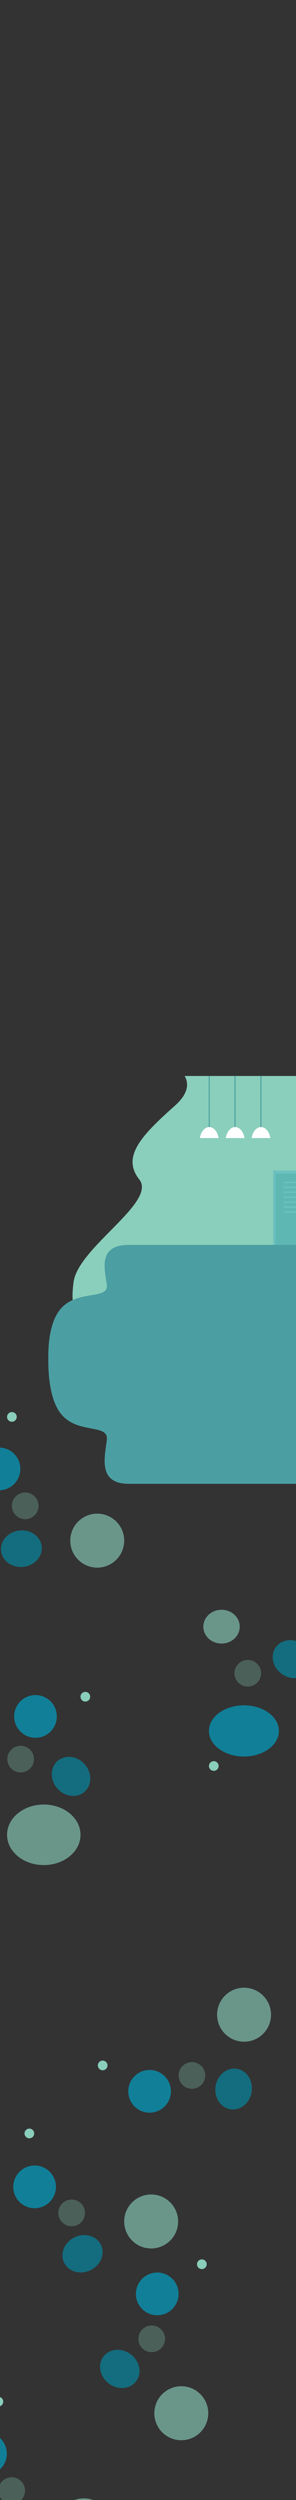 <?xml version="1.0" encoding="utf-8"?>
<!-- Generator: Adobe Illustrator 24.0.0, SVG Export Plug-In . SVG Version: 6.00 Build 0)  -->
<svg version="1.1" id="OBJECTS" xmlns="http://www.w3.org/2000/svg" xmlns:xlink="http://www.w3.org/1999/xlink" x="0px" y="0px"
	 viewBox="0 0 642.3 5417" style="enable-background:new 0 0 642.3 5417;" xml:space="preserve">
<rect x="0" y="0" width="642.3" height="5417" fill="#333333" stroke="none"/>
<style type="text/css">
	.st0{clip-path:url(#SVGID_2_);fill:#8ACFBB;}
	.st1{clip-path:url(#SVGID_4_);}
	.st2{fill:#6CC1BF;}
	.st3{fill:#5EB7B3;}
	.st4{clip-path:url(#SVGID_6_);}
	.st5{fill:#4B9FA3;}
	.st6{fill:#FFFFFF;}
	.st7{clip-path:url(#SVGID_8_);fill:#4B9FA3;}
	.st8{clip-path:url(#SVGID_10_);fill:#4B9FA3;}
	.st9{opacity:0.67;fill:#00A4C9;enable-background:new    ;}
	.st10{opacity:0.29;fill:#8ACFBB;enable-background:new    ;}
	.st11{opacity:0.64;fill:#8ACFBB;enable-background:new    ;}
	.st12{opacity:0.63;fill:#008FAA;enable-background:new    ;}
	.st13{fill:#8ACFBB;}
</style>
<g>
	<g>
		<g>
			<g>
				<defs>
					<rect id="SVGID_1_" x="-65.8" y="2331.4" width="720.8" height="637.6"/>
				</defs>
				<clipPath id="SVGID_2_">
					<use xlink:href="#SVGID_1_"  style="overflow:visible;"/>
				</clipPath>
				<path class="st0" d="M353.9,2296c0,0,97.8,35.7,25.2,100.2s-115.6,110.2-76.9,159.4c38.9,49.5-133,147.3-142.6,222.7
					c-9.7,75.4,14.2,52.2,33,92.5s-36.1,119.6-36.1,119.6H666v-676L353.9,2296z"/>
			</g>
		</g>
	</g>
	<g>
		<g>
			<g>
				<defs>
					<rect id="SVGID_3_" x="-65.8" y="2331.4" width="720.8" height="637.6"/>
				</defs>
				<clipPath id="SVGID_4_">
					<use xlink:href="#SVGID_3_"  style="overflow:visible;"/>
				</clipPath>
				<g class="st1">
					<g>
						<rect x="592.7" y="2536.2" class="st2" width="81.1" height="309.7"/>
					</g>
					<g>
						<rect x="597.7" y="2542.9" class="st3" width="71.2" height="294.7"/>
					</g>
					<g>
						<rect x="615.2" y="2560.5" class="st2" width="36.1" height="3.3"/>
					</g>
					<g>
						<rect x="615.2" y="2571" class="st2" width="36.1" height="3.3"/>
					</g>
					<g>
						<rect x="615.2" y="2581.6" class="st2" width="36.1" height="3.3"/>
					</g>
					<g>
						<rect x="615.2" y="2592.4" class="st2" width="36.1" height="3.3"/>
					</g>
					<g>
						<rect x="615.2" y="2603.1" class="st2" width="36.1" height="3.3"/>
					</g>
					<g>
						<rect x="615.2" y="2613.8" class="st2" width="36.1" height="3.3"/>
					</g>
					<g>
						<rect x="615.2" y="2624.5" class="st2" width="36.1" height="3.3"/>
					</g>
					<g>
						<rect x="615.2" y="2743.7" class="st2" width="36.1" height="3.3"/>
					</g>
					<g>
						<rect x="615.2" y="2754.5" class="st2" width="36.1" height="3.3"/>
					</g>
					<g>
						<rect x="615.2" y="2765.1" class="st2" width="36.1" height="3.3"/>
					</g>
					<g>
						<rect x="615.2" y="2775.9" class="st2" width="36.1" height="3.3"/>
					</g>
					<g>
						<rect x="615.2" y="2786.4" class="st2" width="36.1" height="3.3"/>
					</g>
					<g>
						<rect x="615.2" y="2797.2" class="st2" width="36.1" height="3.3"/>
					</g>
					<g>
						<rect x="615.2" y="2807.8" class="st2" width="36.1" height="3.3"/>
					</g>
					<g>
						<ellipse class="st2" cx="657.6" cy="2677.8" rx="4.3" ry="6.5"/>
					</g>
				</g>
			</g>
		</g>
	</g>
	<g>
		<g>
			<g>
				<defs>
					<rect id="SVGID_5_" x="-65.8" y="2331.4" width="720.8" height="637.6"/>
				</defs>
				<clipPath id="SVGID_6_">
					<use xlink:href="#SVGID_5_"  style="overflow:visible;"/>
				</clipPath>
				<g class="st4">
					<g>
						<rect x="452.9" y="2317.1" class="st5" width="2.2" height="135.6"/>
					</g>
					<g>
						<path class="st6" d="M474.3,2465.9c-2.2-13.8-10.4-23.8-20.3-23.8s-18.1,10.3-20.3,23.8H474.3z"/>
					</g>
					<g>
						<rect x="508.9" y="2317.1" class="st5" width="2.2" height="135.6"/>
					</g>
					<g>
						<path class="st6" d="M530.5,2465.9c-2.2-13.8-10.4-23.8-20.3-23.8c-9.9,0-18.1,10.3-20.3,23.8H530.5z"/>
					</g>
					<g>
						<rect x="565.1" y="2317.1" class="st5" width="2.2" height="135.6"/>
					</g>
					<g>
						<path class="st6" d="M586.6,2465.9c-2.2-13.8-10.4-23.8-20.3-23.8s-18.1,10.3-20.3,23.8H586.6z"/>
					</g>
				</g>
			</g>
		</g>
	</g>
	<g>
		<g>
			<g>
				<defs>
					<rect id="SVGID_7_" x="-53.6" y="2331.4" width="720.8" height="1070.6"/>
				</defs>
				<clipPath id="SVGID_8_">
					<use xlink:href="#SVGID_7_"  style="overflow:visible;"/>
				</clipPath>
				<path class="st7" d="M655,2697.4c0,0-307,0-375.5,0s-51.8,53.9-47.7,86.7s-64.7,10-100.3,52C95.8,2878,106.2,2969,106.2,2969
					H655V2697.4z"/>
			</g>
			<g>
				<defs>
					<rect id="SVGID_9_" x="-53.6" y="2331.4" width="720.8" height="1070.6"/>
				</defs>
				<clipPath id="SVGID_10_">
					<use xlink:href="#SVGID_9_"  style="overflow:visible;"/>
				</clipPath>
				<path class="st8" d="M655,3215.1c0,0-307,0-375.5,0s-51.8-59.3-47.7-95.4c4.1-36.1-64.7-11-100.3-57.2s-25.3-146.3-25.3-146.3
					H655V3215.1z"/>
			</g>
		</g>
	</g>
</g>
<ellipse transform="matrix(7.108470e-03 -1 1 7.108470e-03 -3184.908 3157.971)" class="st9" cx="-2.2" cy="3182.8" rx="46.3" ry="46.3"/>
<ellipse transform="matrix(2.415434e-03 -1 1 2.415434e-03 -3208.227 3309.615)" class="st10" cx="54.7" cy="3262.8" rx="28.9" ry="28.9"/>
<circle class="st11" cx="211" cy="3338.2" r="58.5"/>
<ellipse transform="matrix(0.994 -0.108 0.108 0.994 -363.187 24.869)" class="st12" cx="47.4" cy="3356" rx="44.4" ry="39.6"/>
<circle class="st13" cx="25.8" cy="3070.1" r="10.5"/>
<ellipse class="st9" cx="529.3" cy="3750.5" rx="75.9" ry="55.5"/>
<ellipse transform="matrix(3.327787e-02 -0.999 0.999 3.327787e-02 -3101.943 4043.655)" class="st10" cx="539.3" cy="3625.3" rx="28.9" ry="28.9"/>
<ellipse class="st11" cx="480.7" cy="3524.6" rx="39.5" ry="36.6"/>
<ellipse transform="matrix(0.569 -0.822 0.822 0.569 -2682.899 2070.705)" class="st12" cx="635.1" cy="3596.3" rx="39.6" ry="44.4"/>
<circle class="st13" cx="463.9" cy="3826.5" r="10.5"/>
<ellipse transform="matrix(1 -1.020249e-02 1.020249e-02 1 -37.938 0.979)" class="st9" cx="77" cy="3718.9" rx="46.3" ry="46.3"/>
<ellipse transform="matrix(2.415434e-03 -1 1 2.415434e-03 -3766.901 3847.189)" class="st10" cx="44.8" cy="3811.6" rx="28.9" ry="28.9"/>
<ellipse class="st11" cx="95" cy="3975.6" rx="79.7" ry="65.6"/>
<ellipse transform="matrix(0.748 -0.664 0.664 0.748 -2516.172 1072.606)" class="st12" cx="153.8" cy="3848.3" rx="39.6" ry="44.4"/>
<circle class="st13" cx="185.2" cy="3676.4" r="10.5"/>
<circle class="st9" cx="324.6" cy="4531.4" r="46.3"/>
<circle class="st10" cx="416.5" cy="4497" r="28.9"/>
<circle class="st11" cx="529.6" cy="4365.4" r="58.5"/>
<ellipse transform="matrix(0.151 -0.989 0.989 0.151 -4047.473 4341.822)" class="st12" cx="504.7" cy="4528" rx="44.4" ry="39.6"/>
<circle class="st13" cx="222.8" cy="4475.3" r="10.5"/>
<ellipse transform="matrix(1 -2.487534e-03 2.487534e-03 1 -11.787 0.202)" class="st9" cx="75.1" cy="4738.4" rx="46.3" ry="46.3"/>
<ellipse transform="matrix(1 -1.020247e-02 1.020247e-02 1 -48.909 1.836)" class="st10" cx="155.5" cy="4794.6" rx="28.9" ry="28.9"/>
<circle class="st11" cx="328" cy="4813.4" r="58.5"/>
<ellipse transform="matrix(0.9 -0.435 0.435 0.9 -2107.61 564.793)" class="st12" cx="179.6" cy="4885.2" rx="44.4" ry="39.6"/>
<circle class="st13" cx="63.7" cy="4622.7" r="10.5"/>
<circle class="st9" cx="341.2" cy="4970.3" r="46.3"/>
<circle class="st10" cx="329.2" cy="5067.7" r="28.9"/>
<circle class="st11" cx="393.4" cy="5228.9" r="58.5"/>
<ellipse transform="matrix(0.592 -0.806 0.806 0.592 -4030.217 2305.019)" class="st12" cx="260.5" cy="5131.4" rx="39.6" ry="44.4"/>
<circle class="st13" cx="438" cy="4906.1" r="10.5"/>
<circle class="st9" cx="-31.5" cy="5316.5" r="46.3"/>
<ellipse transform="matrix(1 -2.487535e-03 2.487535e-03 1 -13.424 7.987025e-02)" class="st10" cx="25.4" cy="5396.5" rx="28.9" ry="28.9"/>
<circle class="st11" cx="181.7" cy="5471.9" r="58.5"/>
<ellipse transform="matrix(0.994 -0.108 0.108 0.994 -594.441 34.231)" class="st12" cx="17.9" cy="5489.7" rx="44.4" ry="39.6"/>
<circle class="st13" cx="-3.5" cy="5203.8" r="10.5"/>
</svg>
